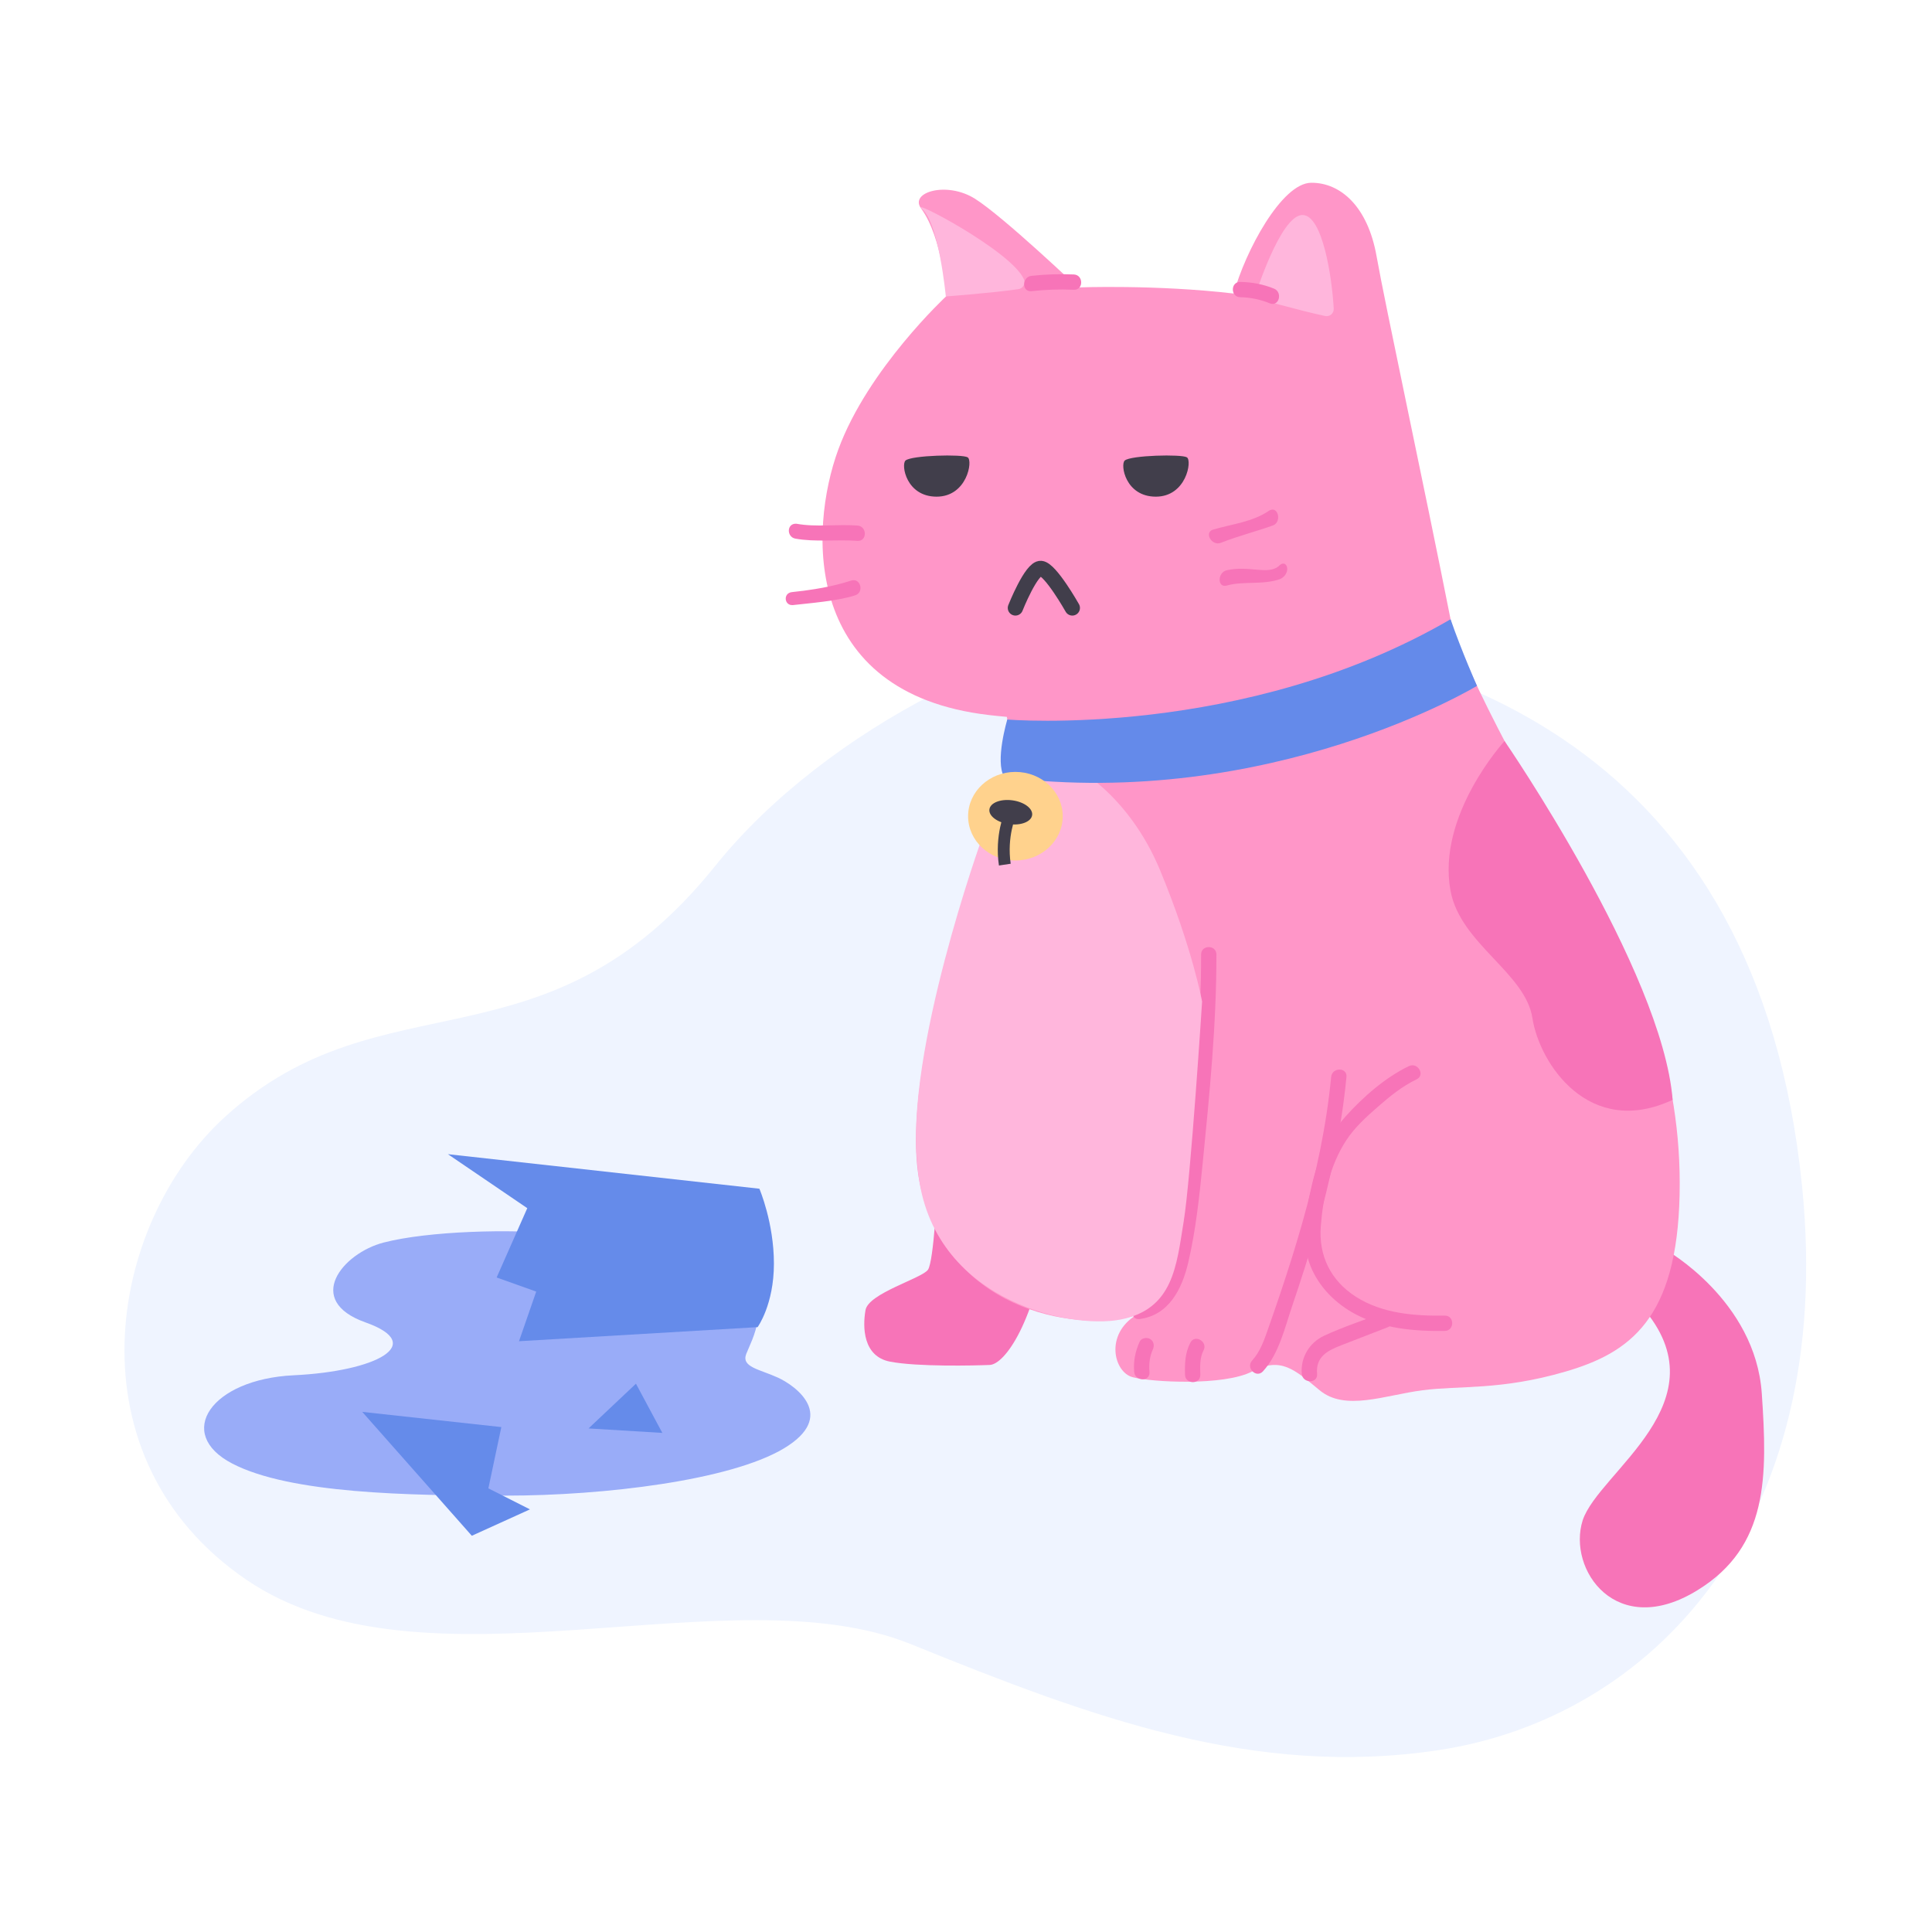 <svg xmlns="http://www.w3.org/2000/svg" viewBox="0 0 1080 1080" width="1080" height="1080"
     preserveAspectRatio="xMidYMid meet" style="width: 100%; height: 100%; transform: translate3d(0px, 0px, 0px);">
    <rect x="0" y="0" width="1080" height="1080" fill="#333333" stroke="none"/>
    <defs>
        <clipPath id="__lottie_element_38">
            <rect width="1080" height="1080" x="0" y="0"></rect>
        </clipPath>
    </defs>
    <g clip-path="url(#__lottie_element_38)">
        <g transform="matrix(1,0,0,1,0,0)" opacity="1" style="display: block;">
            <rect width="1080" height="1080" fill="#ffffff"></rect>
        </g>
        <g transform="matrix(0.965,0,0,0.965,27.003,20.003)" opacity="1"
           style="display: block;">
            <g opacity="1" transform="matrix(1,0,0,1,523.868,675.166)">
                <path fill="rgb(239,244,255)" fill-opacity="1"
                      d=" M124.315,-331.927 C48.199,-334.004 -73.386,-274.239 -137.43,-194.41 C-235.591,-72.055 -329.96,-132.025 -421.282,-49.13 C-490.345,13.561 -512.007,148.935 -409.247,219.141 C-306.489,289.347 -129.039,214.017 -24.14,256.551 C80.758,299.085 174.706,334.005 281.403,317.934 C403.878,299.486 512.007,188.795 492.037,-8.901 C466.482,-261.871 286.761,-327.494 124.315,-331.927z"></path>
            </g>
            <g opacity="1"
               transform="matrix(1.157,0,0,1.157,265.845,769.087)">
                <path fill="rgb(153,172,248)" fill-opacity="1"
                      d=" M24.975,-64.973 C2.327,-67.36 -39.405,-66.369 -61.928,-60.517 C-82.44,-55.187 -101.909,-31.517 -70.938,-20.537 C-39.968,-9.557 -65.73,3.958 -106.976,5.928 C-148.223,7.899 -166.664,35.068 -137.665,50.131 C-108.666,65.194 -49.541,66.179 -0.551,66.179 C48.437,66.179 111.786,58.578 138.532,42.529 C165.279,26.481 144.726,11.278 135.435,7.054 C126.144,2.832 117.134,1.846 119.668,-4.771 C122.203,-11.387 133.665,-30.637 116.759,-45.505 C88.135,-70.679 49.242,-62.416 24.975,-64.973z"></path>
            </g>
        </g>
        <g transform="matrix(0.95,0,0,0.95,195,16)" opacity="1" style="display: block;">
            <g opacity="1" transform="matrix(1,0,0,1,773.202,834.367)">
                <path fill="rgb(247,116,184)" fill-opacity="1"
                      d=" M1.665,-115.808 C1.665,-115.808 54.465,-86.105 58.216,-31.281 C61.547,17.401 62.27,58.702 20.516,84.434 C-27.374,114.075 -56.275,72.342 -47.193,43.457 C-37.9,14.932 36.433,-26.464 -12.25,-82.174 C-12.25,-105.749 1.665,-115.808 1.665,-115.808z"></path>
            </g>
            <g opacity="1" transform="matrix(1,0,0,1,357.114,735.177)">
                <path fill="rgb(247,116,184)" fill-opacity="1"
                      d=" M-10.902,-52.318 C-10.902,-52.318 -12.847,-9.92 -16.348,-4.862 C-19.849,0.195 -51.335,8.947 -53.086,18.866 C-54.836,28.786 -54.641,46.094 -38.693,49.205 C-22.745,52.319 11.293,51.538 20.034,51.151 C28.774,50.762 46.862,26.255 54.835,-29.757 C7.379,-51.345 -10.902,-52.318 -10.902,-52.318z"></path>
            </g>
            <g opacity="1" transform="matrix(1,0,0,1,457.529,251.327)">
                <path fill="rgb(255,150,200)" fill-opacity="1"
                      d=" M-28.569,-99.032 C-28.569,-99.032 -72.399,-140.7 -89.054,-151.205 C-105.709,-161.711 -127.783,-155.046 -120.827,-145.569 C-108.056,-128.17 -105.951,-93.907 -105.951,-93.907 C-105.951,-93.907 -152.071,-51.117 -169.495,-3.715 C-186.918,43.687 -190.762,139.772 -80.841,152.584 C29.081,165.395 142.333,129.011 190.761,96.214 C174.874,16.014 152.327,-88.527 147.203,-117.48 C142.078,-146.434 126.192,-160.732 108.768,-160.629 C91.344,-160.527 69.822,-120.043 63.159,-95.445 C17.294,-100.825 -28.569,-99.032 -28.569,-99.032z"></path>
            </g>
            <g opacity="1" transform="matrix(1,0,0,1,556.313,139.554)">
                <path fill="rgb(255,182,220)" fill-opacity="1"
                      d=" M-23.378,18.805 C-23.378,18.805 -8.208,-30.134 4.945,-29.878 C16.762,-29.648 22.237,7.098 23.227,25.232 C23.379,27.995 20.858,30.133 18.152,29.555 C2.082,26.116 -23.378,18.805 -23.378,18.805z"></path>
            </g>
            <g opacity="1" transform="matrix(1,0,0,1,374.187,127.89)">
                <path fill="rgb(255,182,220)" fill-opacity="1"
                      d=" M-22.905,29.701 C-22.905,29.701 -26.95,-13.417 -36.852,-21.696 C-45.92,-29.277 15.845,2.938 23.047,19.611 C24.145,22.15 22.52,25.029 19.782,25.422 C3.513,27.754 -22.905,29.701 -22.905,29.701z"></path>
            </g>
            <g opacity="1" transform="matrix(1,0,0,1,553.228,580.623)">
                <path fill="rgb(255,150,200)" fill-opacity="1"
                      d=" M95.062,-233.082 C102.876,-201.566 149.382,-117.779 177.825,-71.659 C206.264,-25.538 231.373,32.37 229.836,105.48 C228.299,178.59 200.696,198.577 162.484,209.679 C124.272,220.783 100.699,217.709 78.493,220.612 C56.286,223.516 33.054,233.082 18.024,220.612 C2.992,208.142 -4.868,200.797 -21.607,209.508 C-38.348,218.22 -80.88,215.829 -91.984,212.925 C-103.086,210.022 -108.554,187.815 -89.935,176.37 C-120.339,186.107 -197.971,177.182 -216.511,102.064 C-231.373,41.85 -186.506,-82.658 -176.54,-111.118 C-166.314,-140.313 -161.678,-156.47 -167.314,-182.861 C-130.163,-193.367 95.062,-233.082 95.062,-233.082z"></path>
            </g>
            <g opacity="1" transform="matrix(1,0,0,1,709.466,536.253)">
                <path fill="rgb(247,116,184)" fill-opacity="1"
                      d=" M-29.404,-117.045 C-29.404,-117.045 -69.504,-73.409 -61.175,-28.825 C-55.375,2.236 -17.104,19.346 -13.006,45.993 C-8.906,72.641 20.315,117.045 69.504,94.074 C63.351,17.809 -29.404,-117.045 -29.404,-117.045z"></path>
            </g>
            <g opacity="1" transform="matrix(1,0,0,1,415.399,610.794)">
                <path fill="rgb(255,182,220)" fill-opacity="1" d="M0 0"></path>
            </g>
            <g opacity="1" transform="matrix(1,0,0,1,485.066,649.528)">
                <path fill="rgb(247,116,184)" fill-opacity="1"
                      d=" M16.44,-104.724 C16.497,-67.617 13.127,-30.65 9.524,6.25 C7.73,24.609 6.099,43.027 2.82,61.198 C0.404,74.583 -2.528,98.572 -19.766,100.79 C-25.431,101.517 -25.503,110.526 -19.766,109.79 C-2.487,107.566 5.236,91.999 8.835,76.644 C13.344,57.4 15.422,37.63 17.371,17.994 C21.42,-22.803 25.503,-63.683 25.44,-104.724 C25.431,-110.515 16.431,-110.525 16.44,-104.724z"></path>
            </g>
            <g opacity="1" transform="matrix(1,0,0,1,557.607,702.728)">
                <path fill="rgb(247,116,184)" fill-opacity="1"
                      d=" M20.422,-85.89 C17.608,-56.618 11.346,-27.82 3.318,0.439 C-0.635,14.349 -5.009,28.136 -9.614,41.841 C-11.918,48.691 -14.276,55.521 -16.677,62.339 C-19.009,68.964 -21.26,75.716 -26.081,81 C-29.979,85.269 -23.634,91.652 -19.719,87.364 C-10.239,76.98 -6.866,61.697 -2.446,48.702 C2.514,34.12 7.231,19.452 11.48,4.644 C19.981,-24.986 26.469,-55.177 29.422,-85.89 C29.978,-91.652 20.974,-91.614 20.422,-85.89z"></path>
            </g>
            <g opacity="1"
               transform="matrix(1.06,0,0,1.06,363.224,550.526)">
                <path fill="rgb(255,182,220)" fill-opacity="1"
                      d=" M44.75,-115 C31.5,-115.25 8.75,-69.75 8.75,-69.75 C8.75,-69.75 -34.25,49.5 -27,111.25 C-22,185.75 56.5,203 85.75,197.25 C115,191.5 116.75,167.5 120.75,143 C124.75,118.5 131,20.75 131,20.75 C131,20.75 125.75,-8.5 107.75,-52 C89.75,-95.5 58.5,-110.5 58.5,-110.5 C58.5,-110.5 58,-114.75 44.75,-115z"></path>
                <path stroke-linecap="butt" stroke-linejoin="miter" fill-opacity="0" stroke-miterlimit="4"
                      stroke="rgb(253,193,114)" stroke-opacity="1" stroke-width="36" d="M0 0"></path>
            </g>
            <g opacity="1" transform="matrix(1,0,0,1,605.344,687.278)">
                <path fill="rgb(247,116,184)" fill-opacity="1"
                      d=" M18.436,-76.791 C4.433,-70.066 -8.803,-58.399 -19.1,-46.874 C-29.368,-35.385 -35.418,-21.184 -38.793,-6.269 C-42.171,8.676 -45.356,26.043 -39.524,40.727 C-34.604,53.112 -24.635,63.06 -12.938,69.231 C3.129,77.712 21.689,79.289 39.552,79.025 C45.338,78.939 45.356,69.939 39.552,70.025 C21.628,70.29 2.661,68.822 -12.823,58.885 C-27.487,49.471 -34.751,34.92 -33.422,17.556 C-32.092,0.149 -28.106,-18.397 -18.41,-33.171 C-13.402,-40.801 -6.575,-46.952 0.246,-52.924 C7.293,-59.096 14.487,-64.941 22.979,-69.02 C28.199,-71.526 23.638,-79.289 18.436,-76.791z"></path>
            </g>
            <g opacity="1" transform="matrix(1,0,0,1,588.267,775.376)">
                <path fill="rgb(247,116,184)" fill-opacity="1"
                      d=" M20.644,-19.906 C9.036,-15.407 -3.054,-11.488 -14.35,-6.253 C-23.044,-2.22 -28.377,6.616 -27.519,16.229 C-27.008,21.951 -18.003,22.005 -18.519,16.229 C-19.419,6.15 -12.442,2.524 -4.253,-0.65 C4.842,-4.177 13.939,-7.703 23.036,-11.227 C28.377,-13.3 26.056,-22.006 20.644,-19.906z"></path>
            </g>
            <g opacity="1" transform="matrix(1,0,0,1,467.83,783.068)">
                <path fill="rgb(247,116,184)" fill-opacity="1"
                      d=" M-2.501,-10.397 C-5.049,-4.751 -6.276,1.187 -5.702,7.385 C-5.173,13.105 3.832,13.161 3.298,7.385 C2.876,2.83 3.373,-1.652 5.27,-5.854 C6.277,-8.085 5.895,-10.67 3.656,-12.011 C1.739,-13.161 -1.504,-12.607 -2.501,-10.397z"></path>
            </g>
            <g opacity="1" transform="matrix(1,0,0,1,498.725,782.985)">
                <path fill="rgb(247,116,184)" fill-opacity="1"
                      d=" M-3.557,-9.772 C-6.642,-3.842 -6.882,2.566 -6.691,9.117 C-6.521,14.894 2.48,14.918 2.309,9.117 C2.168,4.277 1.915,-0.81 4.214,-5.23 C6.883,-10.362 -0.88,-14.918 -3.557,-9.772z"></path>
            </g>
            <g opacity="1" transform="matrix(1,0,0,1,521.939,403.804)">
                <path fill="rgb(100,138,234)" fill-opacity="1"
                      d=" M-134.48,2.74 C-134.48,2.74 4.9,14.456 126.352,-56.263 C132.924,-37.292 141.898,-17.063 141.898,-17.063 C141.898,-17.063 21.08,56.263 -136.252,36.696 C-141.898,27.378 -134.48,2.74 -134.48,2.74z"></path>
            </g>
            <g opacity="1"
               transform="matrix(0.996,0,0,0.996,346.07,262.858)">
                <path fill="rgb(65,62,75)" fill-opacity="1"
                      d=" M-18.577,-8.754 C-15.03,-11.857 14.989,-12.598 18.15,-10.633 C21.31,-8.669 17.807,12.598 -0.215,12.598 C-18.236,12.598 -21.309,-6.363 -18.577,-8.754z"></path>
            </g>
            <g opacity="1"
               transform="matrix(0.996,0,0,0.996,475.07,262.858)">
                <path fill="rgb(65,62,75)" fill-opacity="1"
                      d=" M-18.577,-8.754 C-15.03,-11.857 14.989,-12.598 18.15,-10.633 C21.31,-8.669 17.807,12.598 -0.215,12.598 C-18.236,12.598 -21.309,-6.363 -18.577,-8.754z"></path>
            </g>
            <g opacity="1" transform="matrix(1,0,0,1,408.973,329.007)">
                <path stroke-linecap="round" stroke-linejoin="miter" fill-opacity="0" stroke-miterlimit="10"
                      stroke="rgb(65,62,75)" stroke-opacity="1" stroke-width="9"
                      d=" M-16.74,11.872 C-16.74,11.872 -7.344,-11.872 -1.708,-11.359 C3.93,-10.847 16.74,11.872 16.74,11.872"></path>
            </g>
            <g opacity="1" transform="matrix(1,0,0,1,281.357,296.58)">
                <path fill="rgb(247,116,184)" fill-opacity="1"
                      d=" M-18.613,3.518 C-7.006,5.64 6,3.962 17.944,4.823 C23.723,5.239 23.696,-3.762 17.944,-4.177 C6,-5.038 -6.481,-3.125 -17.947,-5.24 C-23.803,-5.646 -23.857,2.574 -18.613,3.518z"></path>
            </g>
            <g opacity="1" transform="matrix(1,0,0,1,280.535,335.278)">
                <path fill="rgb(247,116,184)" fill-opacity="1"
                      d=" M-19.221,3.928 C-10.013,2.852 7.047,1.578 17.418,-1.815 C22.898,-3.608 20.552,-12.301 15.025,-10.493 C3.914,-6.858 -7.147,-5.087 -19.816,-3.712 C-25.122,-3.138 -24.373,4.378 -19.221,3.928z"></path>
            </g>
            <g opacity="1" transform="matrix(1,0,0,1,526.48,290.909)">
                <path fill="rgb(247,116,184)" fill-opacity="1"
                      d=" M-13.37,11.648 C-2.993,7.541 9.917,4.229 17.675,1.271 C22.422,-0.922 20.406,-10.074 15.282,-7.408 C5.198,-0.525 -6.356,0.495 -17.913,3.877 C-23.392,5.473 -18.748,13.764 -13.37,11.648z"></path>
            </g>
            <g opacity="1" transform="matrix(1,0,0,1,533.032,325.04)">
                <path fill="rgb(247,116,184)" fill-opacity="1"
                      d=" M-16.458,2.676 C-6.749,-0.128 5.094,2.505 15.251,-1.252 C22.15,-4.984 18.71,-13.901 14.026,-8.647 C7.568,-3.454 -3.273,-9.273 -16.458,-6.324 C-22.044,-5.032 -21.998,4.247 -16.458,2.676z"></path>
            </g>
            <g opacity="1" transform="matrix(1,0,0,1,414.152,149.7)">
                <path fill="rgb(247,116,184)" fill-opacity="1"
                      d=" M-12.479,4.773 C-4.145,3.868 4.073,3.602 12.448,3.962 C18.239,4.211 18.227,-4.789 12.448,-5.038 C4.073,-5.398 -4.145,-5.132 -12.479,-4.227 C-18.176,-3.609 -18.239,5.398 -12.479,4.773z"></path>
            </g>
            <g opacity="1" transform="matrix(1,0,0,1,534.208,156.391)">
                <path fill="rgb(247,116,184)" fill-opacity="1"
                      d=" M-9.675,1.657 C-3.598,1.751 2.138,2.993 7.768,5.266 C13.137,7.433 15.472,-1.269 10.161,-3.412 C3.811,-5.975 -2.833,-7.237 -9.675,-7.343 C-15.469,-7.433 -15.471,1.567 -9.675,1.657z"></path>
            </g>
            <g opacity="1" transform="matrix(1,0,0,1,392.233,463.429)">
                <path fill="rgb(255,210,141)" fill-opacity="1"
                      d=" M27.844,0 C27.844,14.394 15.377,26.062 -0.001,26.062 C-15.378,26.062 -27.844,14.394 -27.844,0 C-27.844,-14.394 -15.378,-26.062 -0.001,-26.062 C15.377,-26.062 27.844,-14.394 27.844,0z"></path>
            </g>
            <g opacity="1" transform="matrix(1,0,0,1,389.505,461.103)">
                <path fill="rgb(65,62,75)" fill-opacity="1"
                      d=" M12.574,1.698 C12.051,5.571 5.998,7.949 -0.947,7.011 C-7.892,6.073 -13.097,2.174 -12.573,-1.698 C-12.051,-5.571 -5.997,-7.949 0.947,-7.011 C7.891,-6.073 13.097,-2.174 12.574,1.698z"></path>
            </g>
            <g opacity="1" transform="matrix(1,0,0,1,386.356,476.957)">
                <path stroke-linecap="butt" stroke-linejoin="miter" fill-opacity="0" stroke-miterlimit="10"
                      stroke="rgb(65,62,75)" stroke-opacity="1" stroke-width="7"
                      d=" M2.885,-14.968 C2.885,-14.968 -2.886,-1.858 -0.354,14.968"></path>
            </g>
        </g>
        <g transform="matrix(1,0,0,1,540,540)" opacity="1" style="display: block;">
            <g opacity="1" transform="matrix(1,0,0,1,0,0)">
                <path fill="rgb(101,139,234)" fill-opacity="1"
                      d=" M-289.625,105.188 C-289.625,105.188 -245.25,135.375 -245.25,135.375 C-245.25,135.375 -262.375,174.125 -262.375,174.125 C-262.375,174.125 -240.25,182 -240.25,182 C-240.25,182 -249.875,209.75 -249.875,209.75 C-249.875,209.75 -116.5,201.875 -116.5,201.875 C-116.5,201.875 -107.375,189.375 -107.375,166.375 C-107.375,143.375 -115.5,124.5 -115.5,124.5 C-115.5,124.5 -289.625,105.188 -289.625,105.188z"></path>
                <path stroke-linecap="butt" stroke-linejoin="miter" fill-opacity="0" stroke-miterlimit="4"
                      stroke="rgb(0,255,24)" stroke-opacity="1" stroke-width="2" d="M0 0"></path>
            </g>
            <g opacity="1" transform="matrix(1,0,0,1,0,0)">
                <path fill="rgb(101,139,234)" fill-opacity="1"
                      d=" M-337.5,249.25 C-337.5,249.25 -276.25,318.5 -276.25,318.5 C-276.25,318.5 -243.75,303.75 -243.75,303.75 C-243.75,303.75 -267,292 -267,292 C-267,292 -259.75,257.75 -259.75,257.75 C-259.75,257.75 -337.5,249.25 -337.5,249.25z"></path>
                <path stroke-linecap="butt" stroke-linejoin="miter" fill-opacity="0" stroke-miterlimit="4"
                      stroke="rgb(255,255,255)" stroke-opacity="1" stroke-width="2" d="M0 0"></path>
            </g>
            <g opacity="1" transform="matrix(1,0,0,1,0,0)">
                <path fill="rgb(101,139,234)" fill-opacity="1"
                      d=" M-184.5,233.5 C-184.5,233.5 -211,258.5 -211,258.5 C-211,258.5 -169.75,261 -169.75,261 C-169.75,261 -184.5,233.5 -184.5,233.5z"></path>
                <path stroke-linecap="butt" stroke-linejoin="miter" fill-opacity="0" stroke-miterlimit="4"
                      stroke="rgb(255,255,255)" stroke-opacity="1" stroke-width="2" d="M0 0"></path>
            </g>
        </g>
    </g>
</svg>